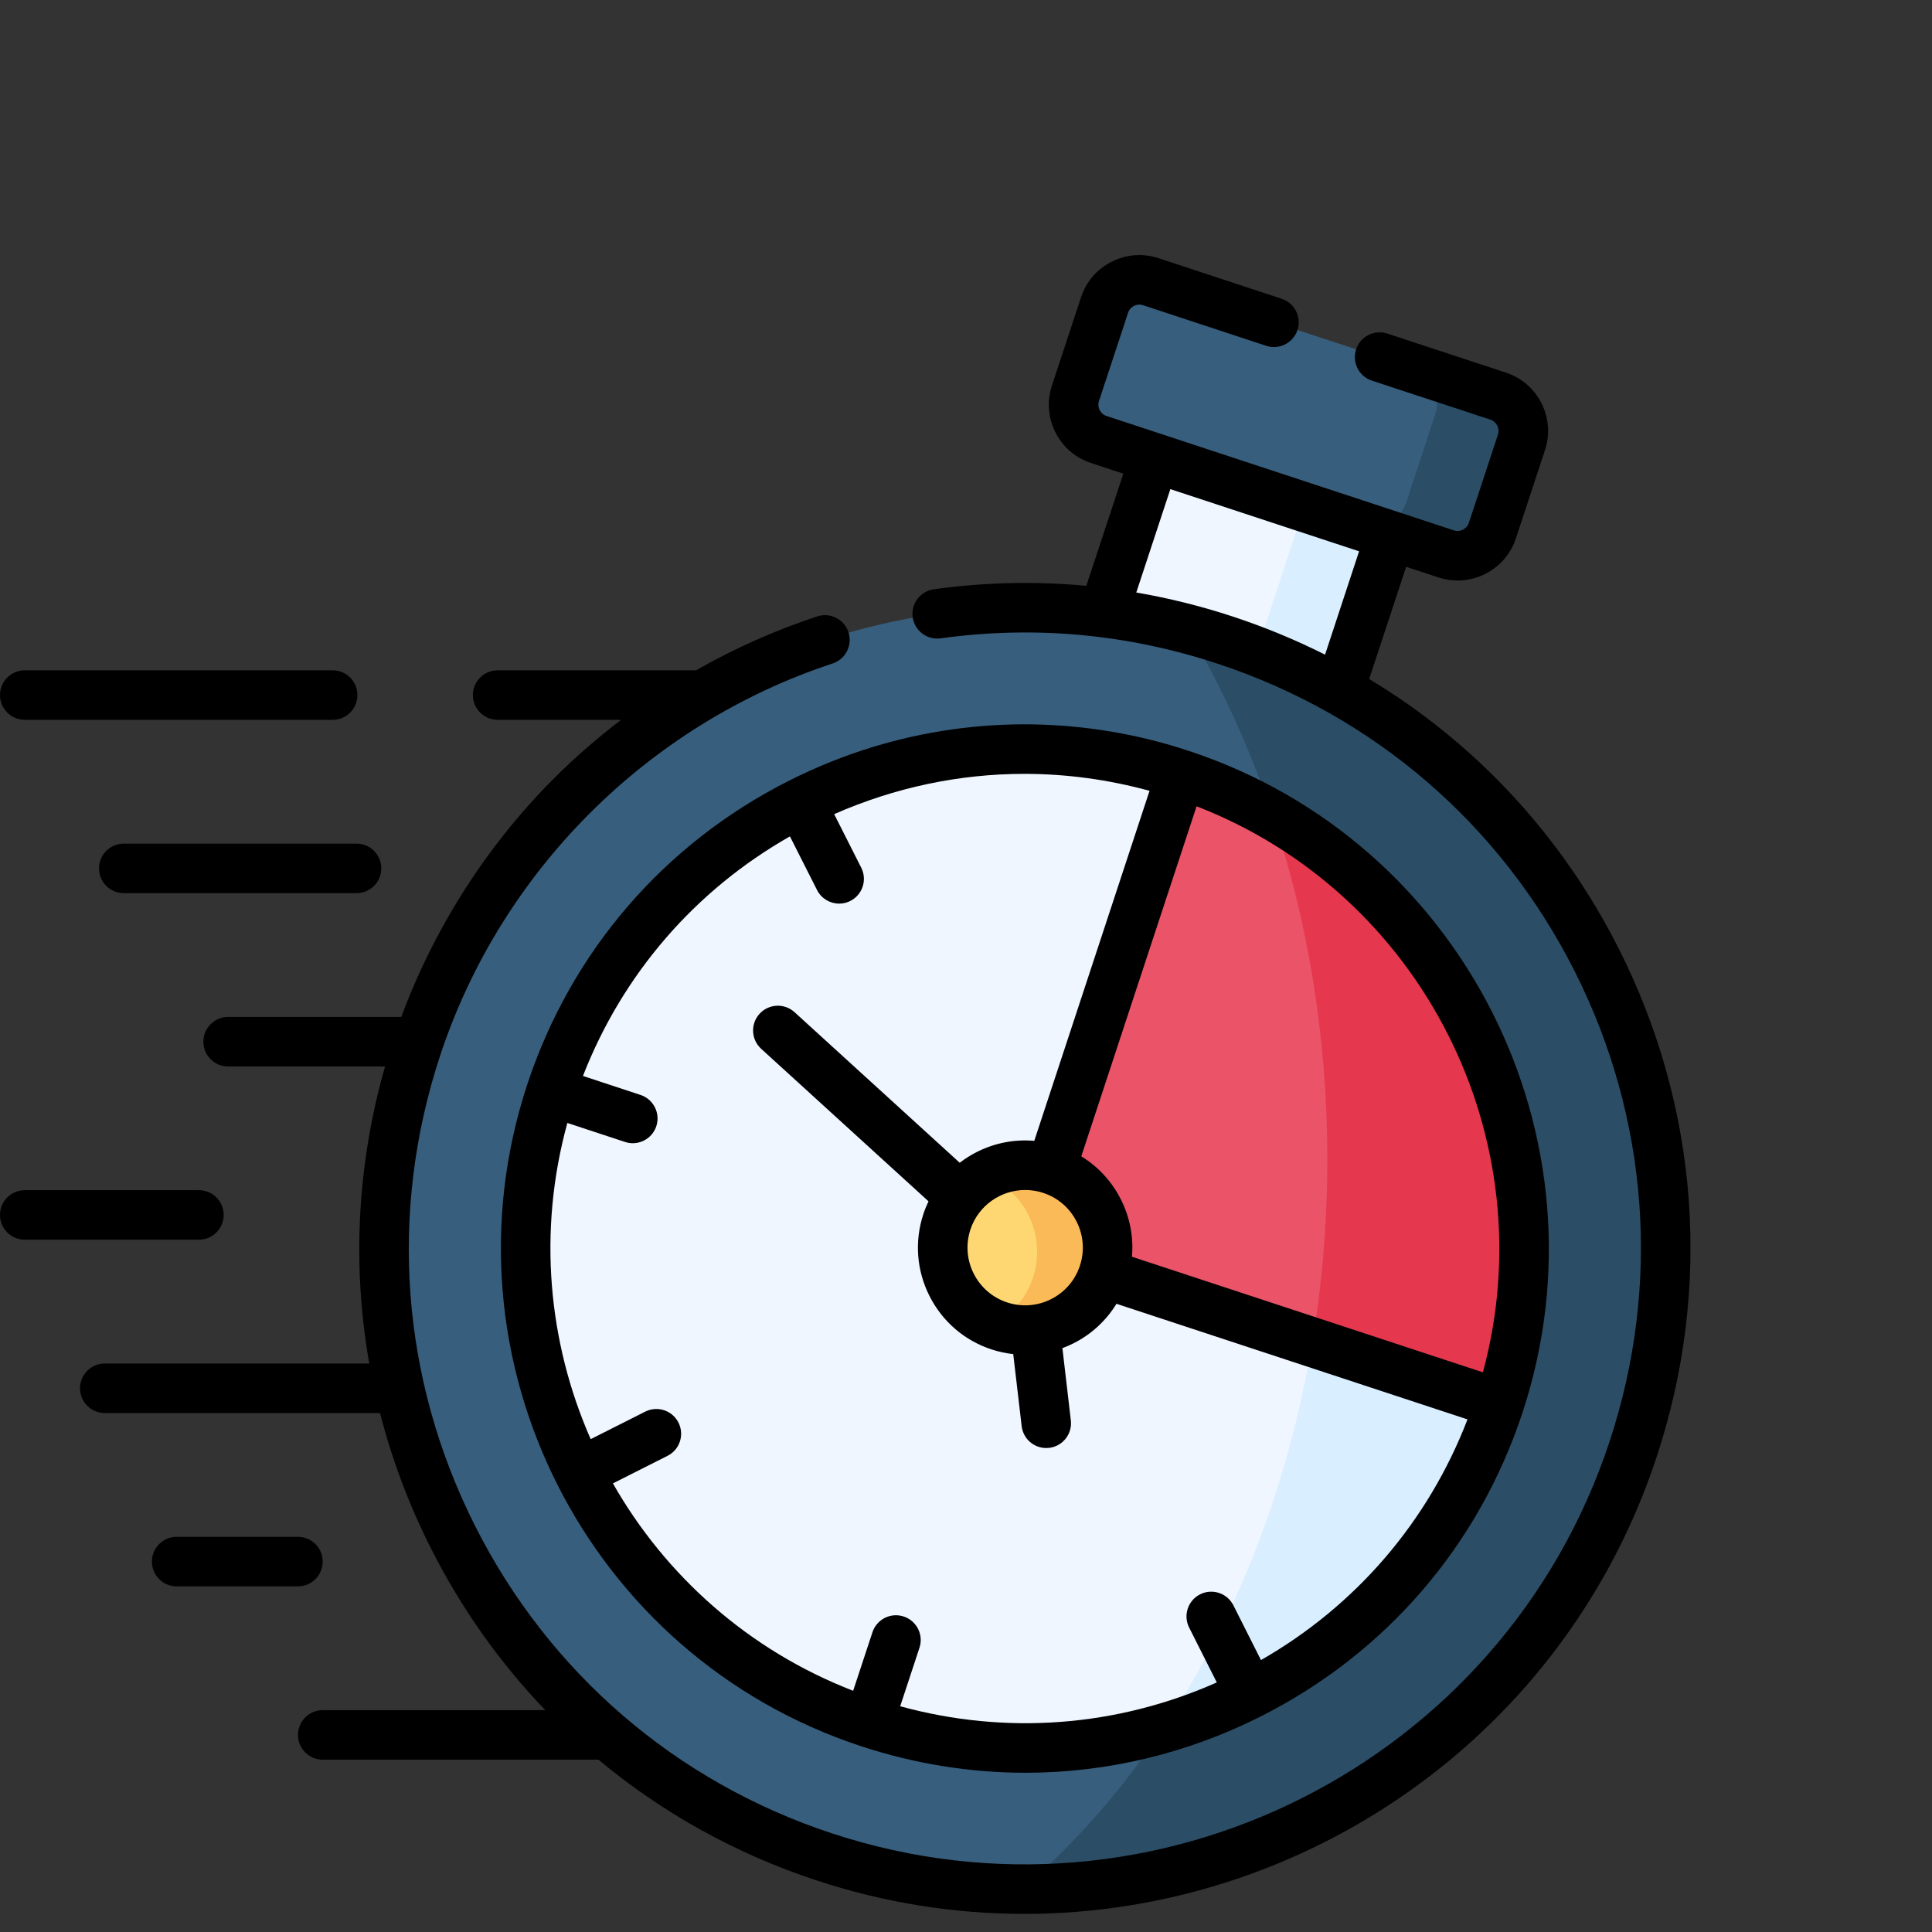<svg width="80" height="80" viewBox="0 0 80 80" fill="none" xmlns="http://www.w3.org/2000/svg">
<rect x="0" y="0" width="80" height="80" fill="#333333" stroke="none"/>
<path fill-rule="evenodd" clip-rule="evenodd" d="M48.466 17.581L45.211 26.843C46.892 27.052 48.578 27.428 50.248 27.978C51.919 28.529 53.5 29.23 54.976 30.059L58.231 20.797L48.466 17.581Z" fill="#EFF6FF"/>
<path fill-rule="evenodd" clip-rule="evenodd" d="M45.737 12.628L44.532 16.287C44.273 17.077 44.703 17.938 45.493 18.197L47.811 18.957L57.572 22.173L59.886 22.937C60.676 23.196 61.537 22.762 61.797 21.972L63.002 18.314C63.261 17.523 62.827 16.663 62.037 16.403L47.648 11.663C46.858 11.404 45.997 11.838 45.737 12.628V12.628Z" fill="#375E7D"/>
<path fill-rule="evenodd" clip-rule="evenodd" d="M59.886 22.937C60.676 23.196 61.537 22.762 61.797 21.972L63.002 18.313C63.261 17.523 62.827 16.663 62.037 16.403L58.471 15.229C59.262 15.488 59.696 16.349 59.436 17.139L58.231 20.797C57.972 21.588 57.111 22.022 56.321 21.762H56.328L57.572 22.173L59.886 22.937Z" fill="#2B4D66"/>
<path fill-rule="evenodd" clip-rule="evenodd" d="M34.139 76.893C48.055 81.473 63.048 73.909 67.629 59.996C71.663 47.754 66.288 34.675 55.461 28.587C53.984 27.757 52.403 27.056 50.733 26.506C49.063 25.955 47.377 25.579 45.695 25.37C39.824 24.638 34.007 25.917 29.086 28.781C23.68 31.927 19.355 36.992 17.247 43.402C12.663 57.315 20.227 72.312 34.139 76.893V76.893Z" fill="#375E7D"/>
<path fill-rule="evenodd" clip-rule="evenodd" d="M48.904 32.067C38.061 28.494 26.377 34.392 22.804 45.235C19.235 56.078 25.129 67.763 35.972 71.332C46.815 74.905 58.498 69.01 62.072 58.167L62.083 58.129C65.629 47.297 59.735 35.632 48.904 32.067Z" fill="#EFF6FF"/>
<path fill-rule="evenodd" clip-rule="evenodd" d="M48.904 32.067L43.517 48.421C42.893 50.312 44.094 52.094 45.691 52.73L62.083 58.129C65.629 47.297 59.735 35.632 48.904 32.067Z" fill="#EB5468"/>
<path fill-rule="evenodd" clip-rule="evenodd" d="M43.517 48.421C41.727 47.832 39.797 48.804 39.208 50.595C38.619 52.385 39.591 54.315 41.382 54.904C43.172 55.493 45.102 54.521 45.691 52.73C46.28 50.94 45.307 49.01 43.517 48.421Z" fill="#FFD772"/>
<path fill-rule="evenodd" clip-rule="evenodd" d="M62.083 58.129C65.191 48.634 61.045 38.5 52.682 33.741C54.151 38.124 54.961 42.945 54.961 48.006C54.961 50.603 54.747 53.137 54.34 55.579L62.083 58.129Z" fill="#E5384F"/>
<path fill-rule="evenodd" clip-rule="evenodd" d="M67.629 59.996C71.663 47.754 66.288 34.675 55.46 28.587C54.375 27.974 53.232 27.436 52.039 26.975C51.608 26.808 51.174 26.653 50.733 26.506C50.213 26.335 49.694 26.18 49.171 26.045C50.574 28.401 51.76 30.986 52.682 33.741C61.044 38.5 65.191 48.634 62.083 58.128C62.079 58.14 62.075 58.152 62.072 58.167C59.851 64.902 54.503 69.727 48.171 71.56C46.47 74.11 44.501 76.358 42.316 78.23C53.504 78.284 63.939 71.2 67.629 59.996Z" fill="#2B4D66"/>
<path fill-rule="evenodd" clip-rule="evenodd" d="M48.171 71.56C54.503 69.727 59.851 64.902 62.072 58.167L62.083 58.128L54.341 55.578C53.62 59.915 52.294 63.965 50.481 67.58C49.779 68.975 49.008 70.305 48.171 71.56V71.56Z" fill="#D9EEFF"/>
<path fill-rule="evenodd" clip-rule="evenodd" d="M55.461 28.587L57.572 22.173L56.321 21.762L54.007 20.999L52.039 26.975C53.232 27.436 54.375 27.975 55.461 28.587Z" fill="#D9EEFF"/>
<path fill-rule="evenodd" clip-rule="evenodd" d="M45.691 52.73C46.28 50.94 45.307 49.01 43.517 48.421C42.583 48.115 41.61 48.231 40.808 48.669C42.463 49.335 43.339 51.184 42.773 52.904C42.49 53.757 41.905 54.427 41.172 54.831C41.242 54.858 41.312 54.881 41.382 54.904C43.172 55.493 45.102 54.52 45.691 52.73V52.73Z" fill="#FBBA58"/>
<path d="M67.034 39.291C64.666 34.597 61.092 30.763 56.695 28.116L58.225 23.469L59.566 23.911C59.825 23.996 60.092 24.038 60.358 24.038C60.75 24.038 61.141 23.946 61.502 23.763C62.109 23.457 62.559 22.934 62.77 22.292L63.976 18.633C64.413 17.303 63.687 15.865 62.357 15.429L57.447 13.813C56.91 13.636 56.33 13.928 56.153 14.466C55.976 15.004 56.268 15.584 56.806 15.761L61.717 17.377C61.968 17.459 62.11 17.742 62.028 17.992L60.822 21.652C60.768 21.816 60.646 21.898 60.578 21.933C60.51 21.967 60.371 22.016 60.206 21.963L45.813 17.223C45.65 17.169 45.569 17.048 45.535 16.981C45.501 16.913 45.452 16.773 45.506 16.607L46.712 12.948C46.766 12.784 46.888 12.701 46.956 12.667C47.024 12.633 47.163 12.584 47.327 12.637L52.431 14.319C52.968 14.496 53.548 14.204 53.725 13.666C53.903 13.128 53.61 12.549 53.073 12.372L47.968 10.689C47.325 10.478 46.638 10.531 46.032 10.837C45.425 11.143 44.974 11.666 44.764 12.307L43.558 15.967C43.121 17.297 43.846 18.735 45.173 19.171L46.515 19.613L44.982 24.258C42.891 24.061 40.782 24.108 38.668 24.401C38.107 24.479 37.715 24.997 37.793 25.558C37.871 26.119 38.389 26.511 38.949 26.432C42.819 25.896 46.675 26.248 50.412 27.48C56.882 29.611 62.135 34.134 65.203 40.215C68.27 46.296 68.786 53.207 66.654 59.676C62.258 73.029 47.816 80.315 34.459 75.919C27.991 73.789 22.739 69.267 19.672 63.185C16.605 57.103 16.089 50.192 18.221 43.723C20.738 36.075 26.816 29.999 34.479 27.472C35.017 27.294 35.309 26.715 35.132 26.177C34.955 25.639 34.375 25.347 33.837 25.524C32.097 26.098 30.414 26.849 28.821 27.756H20.607C20.04 27.756 19.581 28.215 19.581 28.781C19.581 29.347 20.04 29.806 20.607 29.806H25.72C24.806 30.502 23.934 31.253 23.115 32.056C20.253 34.868 18.021 38.327 16.616 42.109H9.446C8.88 42.109 8.421 42.569 8.421 43.135C8.421 43.701 8.88 44.16 9.446 44.16H15.944C14.786 48.212 14.574 52.4 15.291 56.46H4.339C3.772 56.46 3.313 56.919 3.313 57.485C3.313 58.051 3.772 58.51 4.339 58.51H15.736C16.228 60.425 16.93 62.301 17.841 64.109C19.1 66.603 20.699 68.854 22.58 70.814H13.364C12.798 70.814 12.339 71.273 12.339 71.839C12.339 72.405 12.798 72.864 13.364 72.864H24.78C27.413 75.06 30.464 76.762 33.818 77.866C36.669 78.805 39.564 79.251 42.414 79.25C53.989 79.25 64.791 71.893 68.602 60.317C70.906 53.328 70.348 45.861 67.034 39.291V39.291ZM47.051 24.534L48.462 20.254L56.277 22.828L54.868 27.108C53.648 26.495 52.374 25.967 51.054 25.532C49.732 25.097 48.396 24.765 47.051 24.534Z" fill="black"/>
<path d="M1.025 29.806H13.775C14.341 29.806 14.8 29.347 14.8 28.781C14.8 28.215 14.341 27.756 13.775 27.756H1.025C0.459 27.756 0 28.215 0 28.781C0 29.347 0.459 29.806 1.025 29.806V29.806Z" fill="black"/>
<path d="M5.125 34.933C4.559 34.933 4.1 35.392 4.1 35.958C4.1 36.524 4.559 36.983 5.125 36.983H14.763C15.329 36.983 15.788 36.524 15.788 35.958C15.788 35.392 15.329 34.933 14.763 34.933H5.125Z" fill="black"/>
<path d="M9.262 50.308C9.262 49.742 8.803 49.283 8.237 49.283H1.025C0.459 49.283 0 49.742 0 50.308C0 50.874 0.459 51.333 1.025 51.333H8.237C8.803 51.334 9.262 50.874 9.262 50.308Z" fill="black"/>
<path d="M13.362 64.662C13.362 64.096 12.903 63.637 12.337 63.637H7.315C6.749 63.637 6.29 64.096 6.29 64.662C6.29 65.229 6.748 65.688 7.315 65.688H12.337C12.903 65.688 13.362 65.229 13.362 64.662Z" fill="black"/>
<path d="M21.83 44.915C18.09 56.278 24.29 68.566 35.651 72.305C37.884 73.041 40.178 73.406 42.462 73.406C45.809 73.406 49.135 72.622 52.21 71.071C57.383 68.461 61.232 63.993 63.045 58.488C63.048 58.48 63.051 58.471 63.054 58.462L63.062 58.435C66.768 47.09 60.564 34.827 49.227 31.094C47.137 30.398 44.933 30.028 42.732 29.995C40.519 29.963 38.305 30.276 36.187 30.918C34.975 31.285 33.796 31.759 32.666 32.33C27.492 34.94 23.644 39.41 21.83 44.915V44.915ZM61.403 56.825L46.872 52.039C46.943 51.227 46.788 50.409 46.412 49.663C46.035 48.917 45.469 48.307 44.774 47.881L49.548 33.387C58.884 37.005 64.021 47.161 61.403 56.825ZM43.525 53.794C42.956 54.081 42.308 54.13 41.702 53.93C40.452 53.519 39.77 52.166 40.182 50.915C40.512 49.912 41.448 49.275 42.451 49.275C42.698 49.275 42.949 49.313 43.195 49.394C43.196 49.394 43.196 49.395 43.196 49.395C43.197 49.395 43.197 49.395 43.197 49.395C43.802 49.594 44.294 50.017 44.581 50.587C44.868 51.156 44.916 51.803 44.717 52.409C44.717 52.409 44.717 52.409 44.717 52.409C44.717 52.41 44.717 52.41 44.717 52.41C44.517 53.016 44.094 53.507 43.525 53.794V53.794ZM42.418 32.044C44.151 32.044 45.892 32.278 47.6 32.746L42.827 47.24C42.014 47.169 41.196 47.324 40.45 47.7C40.197 47.828 39.96 47.978 39.74 48.147L32.9 41.912C32.481 41.531 31.833 41.561 31.451 41.979C31.07 42.398 31.1 43.046 31.518 43.428L38.448 49.744C38.366 49.915 38.294 50.092 38.234 50.275C37.863 51.401 37.953 52.603 38.487 53.662C39.021 54.721 39.935 55.508 41.061 55.878C41.356 55.975 41.656 56.037 41.956 56.071L42.305 59.054C42.366 59.576 42.809 59.96 43.322 59.96C43.362 59.96 43.402 59.958 43.442 59.953C44.005 59.887 44.407 59.378 44.341 58.816L43.992 55.824C44.147 55.766 44.299 55.7 44.449 55.625C45.195 55.249 45.805 54.683 46.231 53.987L60.766 58.774C59.138 63.005 56.147 66.49 52.214 68.74L51.071 66.472C50.816 65.966 50.199 65.763 49.693 66.018C49.188 66.273 48.985 66.889 49.24 67.395L50.385 69.666C46.237 71.507 41.651 71.852 37.275 70.653L38.073 68.231C38.251 67.693 37.958 67.113 37.42 66.936C36.882 66.758 36.303 67.051 36.126 67.589L35.327 70.012C30.981 68.328 27.546 65.23 25.379 61.424L27.64 60.284C28.146 60.029 28.349 59.413 28.094 58.907C27.839 58.401 27.223 58.198 26.717 58.453L24.459 59.592C22.698 55.588 22.258 50.989 23.493 46.499L25.881 47.286C25.988 47.322 26.096 47.338 26.202 47.338C26.633 47.338 27.034 47.065 27.176 46.634C27.353 46.096 27.061 45.517 26.523 45.339L24.139 44.553C25.78 40.338 28.776 36.869 32.709 34.633L33.832 36.854C34.013 37.211 34.373 37.417 34.748 37.417C34.904 37.417 35.061 37.382 35.21 37.307C35.715 37.051 35.918 36.434 35.662 35.929L34.541 33.712C37.056 32.605 39.728 32.044 42.418 32.044V32.044Z" fill="black"/>
</svg>
